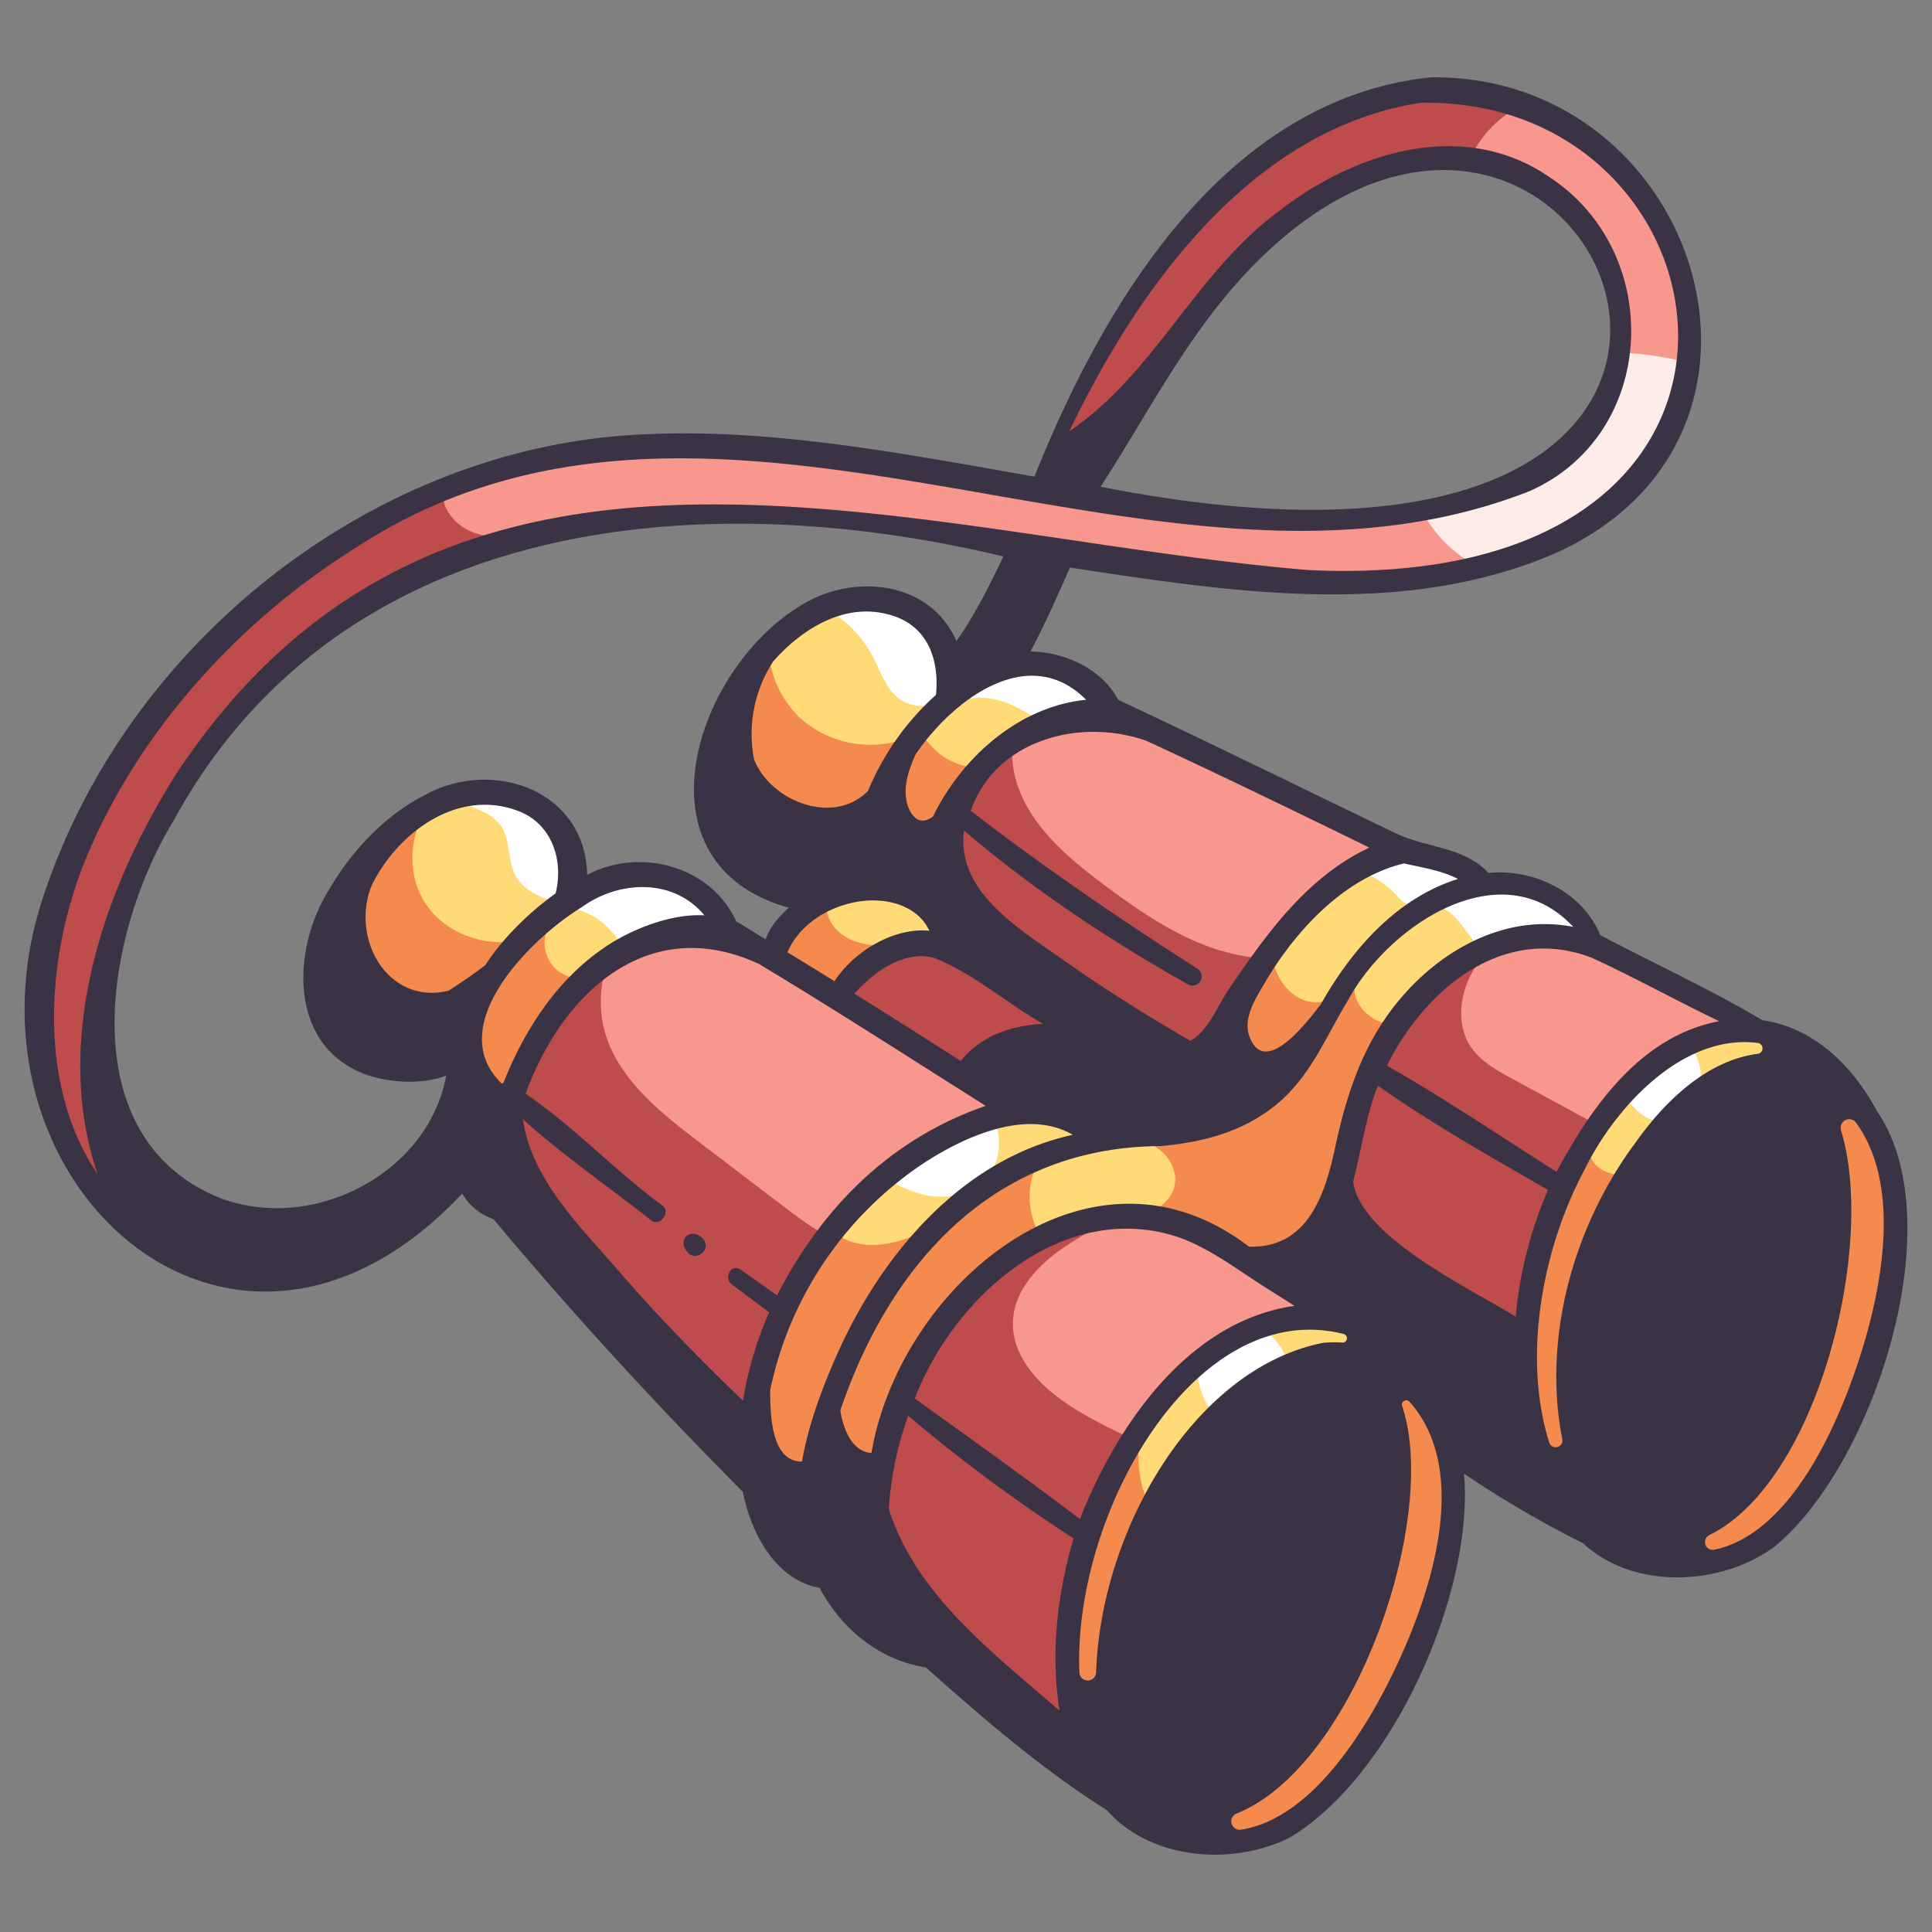 <svg height="512" viewBox="0 0 500 500" width="512" xmlns="http://www.w3.org/2000/svg"><rect x="0" y="0" width="500" height="500" fill="#808080" stroke="none"/><g id="Layer_4" data-name="Layer 4"><path d="m377.341 23.191s-42.276 2.154-68.641 35.358c0 0-30.281 35.333-38.751 65.052 0 0 20.59-11.887 37.43-39.956 0 0 44.9-64.061 91.136-34.342 0 0 15.315 6.727 20.234 31.8a33.4 33.4 0 0 1 -6.411 27.013c-7.369 9.4-20.656 20.811-42.88 23.823 0 0-64.293 7.669-109.813-6.9 0 0-147.969-39.117-213.828 53.168 0 0-73.935 83.819-13.836 134.476h4.967c-1.92-3.759-25.47-30.736 0-89.335s62.056-75.554 110.406-87.81c0 0 58.569-10.222 122.595 7 0 0 150.118 38.263 166.873-47.8.004.001 7.178-61.338-59.481-71.547z" fill="#f7978d"/><path d="m122 137.591c-3.9-1.632-7.239-5.269-7.347-9.472-25.985 9.019-50.564 24.493-68.827 50.084 0 0-73.935 83.819-13.836 134.476h4.967c-1.92-3.759-25.47-30.736 0-89.335 23.115-53.179 55.382-72.06 97.289-84.258-4.159.156-8.426.105-12.246-1.495z" fill="#bf4c4c"/><path d="m270.513 123.261c3.392-2.113 21.658-14.262 36.87-39.616 0 0 33.581-47.9 72.563-41.632.332-.733.685-1.457 1.067-2.166a29.255 29.255 0 0 1 12.854-12.642 93.785 93.785 0 0 0 -16.526-4.014s-42.276 2.154-68.641 35.358c0 0-29.879 34.874-38.573 64.471.131.08.259.161.386.241z" fill="#bf4c4c"/><path d="m419.171 91.286a33.155 33.155 0 0 1 -6.829 16.829c-7.369 9.4-20.656 20.811-42.88 23.823 0 0-.481.057-1.37.15 2.523 5.576 7.372 10.526 13.845 14.408 26.576-6.578 48.992-21.468 54.889-51.757 0 0 .034-.3.075-.836a75.5 75.5 0 0 0 -17.73-2.617z" fill="#ffebe8"/><path d="m137.551 269.351s-13.289 17.753 1.412 43.328l82.144 93.821 69.866 57.2s-36.729-33.3 4.521-97.173c0 0 21.074-29.821 50.373-25.09l48 17.477s-4.32-43.118 26.349-77.94c0 0 15.977-20.061 40.275-11.62l-55.885-29.878-27.265-15.367-22.969-8.47-68.486-31.992s-31.063-5.313-43.5 40.462c0 0-34.711-.766-43.069 23.353-.001-.003-35.5-19.325-61.766 21.889z" fill="#f7978d"/><path d="m290.973 463.7s-34.631-31.411 1.147-91.72c-6.371-3.018-12.694-6.141-18.277-10.321-6.281-4.7-11.876-11.541-11.715-19.386.169-8.2 6.533-14.954 13.331-19.542s14.537-8.01 20.154-13.987c-24.248-8.457-49.01 20.525-73.9 14.2-7.142-1.816-13.217-6.384-19.081-10.847l-21.953-16.71c-10.776-8.2-22.34-17.641-24.752-30.967a29.853 29.853 0 0 1 1.339-15.271c-6.694 4.027-13.467 10.4-19.717 20.209 0 0-13.289 17.753 1.412 43.328l82.146 93.814z" fill="#bf4c4c"/><path d="m411.164 289.92-19.739-10.7c-4.152-2.251-8.483-4.666-11.009-8.657-3.483-5.5-2.647-12.885.415-18.631s8.014-10.213 12.867-14.555c-7.042-2.376-14.681.213-21.706 2.637-17.394 6-36.162 11.134-53.989 6.577-11.877-3.037-22.262-10.136-32.091-17.462-10.178-7.584-20.709-16.546-23.406-28.949a27.054 27.054 0 0 1 -.312-9.435c-7.474 5.7-15.021 15.743-19.809 33.364 0 0-27.47-.59-39.415 16.269a32.579 32.579 0 0 0 2.329 5.93c3.825 7.462 10.449 13.152 17.622 17.494 11.944 7.229 25.54 11.129 38.66 15.9a296.07 296.07 0 0 1 110.138 71.147l22.148 8.064s-3.562-35.572 18.766-68.19c-.489-.27-.98-.538-1.469-.803z" fill="#bf4c4c"/><path d="m207.8 401.118s-19.081-18.934-8.486-54.065 52.239-56.142 52.239-56.142l44.711-1.261 22.379-20.3s7.2-37.34 42.814-48.261c0 0 10.874-3.65 21.926 6.423 0 0 24.617.8 28.115 17.827 0 0-55.154-17.772-65.633 70.273l-18.385 12.127s-47.252-42.831-89 25.243c0 0-18.426 16.814-8.471 53.516z" fill="#ffda76"/><path d="m127.058 298.848c.5-1.752 4.914-47.209 45.8-57.559l17.017 2.2s-12.73-23.427-31.532-16.209l-11.264 5.32s4.754-32.1-26.527-27.6c0 0-36.788 8.759-32.283 53.805l31.255 13.329z" fill="#ffda76"/><path d="m282.615 178.143a14.27 14.27 0 0 0 -5.492-3.481c-4.4-1.882-9.181-3.6-13.881-2.69-3.765.728-7.017 3.065-10.673 4.223a2.323 2.323 0 0 1 -1.769.047 2.425 2.425 0 0 1 -.949-1.3 79.974 79.974 0 0 0 -3.957-9.114 24.066 24.066 0 0 0 -18.9-11.81c-7.718-.523-29.183 14.144-29.183 14.144-5.9 9.186-7.6 20.572-6.771 31.457a30.784 30.784 0 0 0 2.158 10.076 14.22 14.22 0 0 0 6.881 7.423c4.242 1.9 9.135.975 13.785.982a33.467 33.467 0 0 1 20.344 7.012c1.571 1.225 3.227 2.666 5.218 2.647 2.236-.022 4.024-1.922 5-3.932 1.54-3.157 1.771-6.766 2.549-10.191 3.181-13.988 16.182-24.622 30.348-26.885 2.222-.355 4.758-.694 6.035-2.547 1.242-1.804.673-4.393-.743-6.061z" fill="#ffda76"/><path d="m485.138 289.181a62.335 62.335 0 0 0 -6.333-9.074c-1.961-2.446-19.659-12.431-19.659-12.431a44.941 44.941 0 0 0 -38.246 13.246 72.545 72.545 0 0 0 -10.021 14.156 114.286 114.286 0 0 0 -9.253 19.659c-4.088 11.9-5.307 24.595-5.5 37.172a65.138 65.138 0 0 0 1.241 15.927 41.973 41.973 0 0 0 15.753 23.519 52.777 52.777 0 0 0 26.713 9.992 24.087 24.087 0 0 0 8.377-.381 19.643 19.643 0 0 0 7.758-4c37.563-32.1 33.835-75.591 34.126-83.837s-1.014-16.7-4.956-23.948z" fill="#ffda76"/><path d="m373.945 370.182c-1.842-6.749-7.09-11.734-11.269-17.345-20.722-27.826-54.611-.321-54.611-.321a119.663 119.663 0 0 0 -30.406 55.027c-4.109 16.982-4.1 36.026 5.429 50.671a31.947 31.947 0 0 0 9.044 9.432 43.141 43.141 0 0 0 11.274 4.806 49.562 49.562 0 0 0 14.051 2.609c10.141.053 19.744-5.242 26.883-12.445s12.15-16.2 16.793-25.221c4.354-8.454 8.5-17.111 10.757-26.347a100.007 100.007 0 0 0 1.934-10.818q.838-6.393 1.228-12.834c.348-5.766.413-11.641-1.107-17.214z" fill="#ffda76"/><path d="m215.865 258.382c2.35-5.2 7.275-8.892 12.589-10.982s11.058-2.778 16.729-3.448c-.655-6.675-5.986-12.379-12.372-14.428s-13.54-.78-19.417 2.451a31.758 31.758 0 0 0 -13.294 14.125z" fill="#ffda76"/><g fill="#f48a4e"><path d="m143.1 250a9.356 9.356 0 0 1 -1.413-9.646c-10.209 6.794-25.8 3.246-32.069-7.3-4.234-7.128-3.617-16.47.577-23.542-10.506 6.23-24.84 20.183-21.928 49.3l31.255 13.329 7.534 26.712c.385-1.346 3.08-28.472 22.833-45.673a9.377 9.377 0 0 1 -6.789-3.18z"/><path d="m238.409 189.345a27.259 27.259 0 0 1 -31.715-3.871 26.894 26.894 0 0 1 -7.852-18.007c-.656.435-1.031.691-1.031.691-5.9 9.186-7.6 20.572-6.771 31.457a30.784 30.784 0 0 0 2.158 10.076 14.22 14.22 0 0 0 6.881 7.423c4.242 1.9 9.135.975 13.785.982a33.408 33.408 0 0 1 13.516 2.922c4.575-.546 9.387.341 13.894 1.574 1.076.294 2.184.6 3.3.889 1.4-3.075 1.65-6.545 2.4-9.849a32.808 32.808 0 0 1 8.066-14.947 17.31 17.31 0 0 1 -16.631-9.34z"/><path d="m231.846 244.935a5.542 5.542 0 0 0 -3.251-.348c-5.558.4-11.868-1.781-14.042-6.911a9.494 9.494 0 0 1 -.373-6.111c-.264.134-.528.268-.786.41a31.758 31.758 0 0 0 -13.294 14.125l15.77 12.282c2.35-5.2 7.275-8.892 12.589-10.982a38.163 38.163 0 0 1 4.4-1.41 2.922 2.922 0 0 0 -1.013-1.055z"/><path d="m362.1 265.108a14.762 14.762 0 0 1 -3.463-.271c-5.043-1.029-9.535-6.37-7.682-11.172-2.784 2.589-5.857 5.315-9.641 5.682-5.626.547-10.509-4.626-11.7-10.151a19.489 19.489 0 0 1 -.418-3.849 72.11 72.11 0 0 0 -10.548 24l-.976.885c.5.573 1.012 1.138 1.521 1.693q4.986 5.436 9.973 10.873l-37.213 12.1c11.855-.2 18.466 14.742 3.662 19.641 10.856 3.931 31.867 13.2 31.867 13.2l18.387-12.126c2.819-23.704 8.881-39.729 16.231-50.505z"/><path d="m269.575 320.558c-3.8-6.224-4.386-14.467-.315-20.486l-20.56 12.994c-7.145 4.516-14.815 9.19-23.268 9.125a18.123 18.123 0 0 1 -9.815-3.145c-6.947 7.893-13.069 17.292-16.3 28.007-10.595 35.131 8.486 54.065 8.486 54.065l17.888 4.334c1.245-.433 2.479-.9 3.707-1.381-8.51-35.009 9.082-51.089 9.082-51.089 10.294-16.782 20.92-26.82 31.095-32.424z"/><path d="m344.34 462.616c7.139-7.2 12.15-16.2 16.793-25.221 4.354-8.454 8.5-17.111 10.757-26.347a100.007 100.007 0 0 0 1.934-10.818q.838-6.393 1.228-12.834c.348-5.766.413-11.641-1.107-17.214-1.443-5.289-4.979-9.5-8.452-13.768a11.919 11.919 0 0 0 -3.717 3.517c-5.555 7.507-10.137 15.718-16 22.991s-13.31 13.734-22.346 16.094-19.8-.277-25.011-8.025c-3.394-5.042-4.068-11.45-3.733-17.52a50.77 50.77 0 0 1 .589-5.34 119.593 119.593 0 0 0 -17.621 39.412c-4.109 16.982-4.1 36.026 5.429 50.671a31.947 31.947 0 0 0 9.044 9.432 43.141 43.141 0 0 0 11.274 4.806 49.562 49.562 0 0 0 14.051 2.609c10.148.053 19.748-5.242 26.888-12.445z"/><path d="m478.805 280.107c-.734-.916-3.674-2.888-7.065-5a25.809 25.809 0 0 0 -5.14 11.993c-1.006 5.5-1.011 11.15-2.125 16.628a41.8 41.8 0 0 1 -5.112 13.155c-2.821 4.7-8.109 9.268-13.222 7.288a11.653 11.653 0 0 1 -4.923-4.36 37.738 37.738 0 0 1 -6.877-25.388c-3.034 3.609-6.271 7.364-10.693 9s-10.343.24-12.066-4.149a7.841 7.841 0 0 1 .03-5.451c-.244.417-.489.833-.73 1.251a114.286 114.286 0 0 0 -9.253 19.659c-4.088 11.9-5.307 24.595-5.5 37.172a65.138 65.138 0 0 0 1.241 15.927 41.973 41.973 0 0 0 15.753 23.519 52.777 52.777 0 0 0 26.713 9.992 24.087 24.087 0 0 0 8.377-.381 19.643 19.643 0 0 0 7.758-4c37.563-32.1 33.835-75.591 34.126-83.837s-1.017-16.7-4.959-23.948a62.335 62.335 0 0 0 -6.333-9.07z"/><path d="m414.124 289.735-.018.029z"/></g><path d="m277.123 174.662c-4.4-1.882-9.181-3.6-13.881-2.69-3.765.728-7.017 3.065-10.673 4.223a2.323 2.323 0 0 1 -1.769.047 2.425 2.425 0 0 1 -.949-1.3 79.974 79.974 0 0 0 -3.957-9.114 24.066 24.066 0 0 0 -18.9-11.81c-2.818-.191-7.469 1.645-12.238 4.051a30.812 30.812 0 0 1 11.649 12.929c1.845 3.737 3.335 8.022 6.877 10.218 6.1 3.785 13.891-.841 21.069-.633 6.314.184 11.73 4.094 17.225 7.568a37.727 37.727 0 0 1 5.751-1.4c2.222-.355 4.758-.694 6.035-2.547 1.241-1.8.669-4.389-.747-6.057a14.27 14.27 0 0 0 -5.492-3.485z" fill="#fff"/><path d="m411.5 245.34c-3.5-17.024-28.115-17.827-28.115-17.827-11.052-10.073-21.926-6.423-21.926-6.423a59.309 59.309 0 0 0 -10.031 4.1 25.569 25.569 0 0 1 9.91 6.41 9.537 9.537 0 0 0 3.061 2.572c1.919.787 4.1 0 6.165.118 5.843.332 8.644 7.076 12.6 11.388.354.386.726.752 1.109 1.1a44.512 44.512 0 0 1 27.227-1.438z" fill="#fff"/><path d="m419.978 281.94c.026.069.042.139.069.207 1.837 4.686 6.436 8.692 11.439 8.143a10.222 10.222 0 0 0 8.21-7.131 14.49 14.49 0 0 0 -1.365-11.11 16.2 16.2 0 0 0 -1.149-1.818 44.13 44.13 0 0 0 -16.282 10.691c-.313.332-.616.678-.922 1.018z" fill="#fff"/><path d="m324.031 368.192c7.044-2.022 11.128-10.805 8.408-17.61a13.8 13.8 0 0 0 -7.571-7.413 66.768 66.768 0 0 0 -15.131 8.094c-.026.927-.028 1.855.018 2.781.3 6.018 3.025 12.858 8.869 14.325a10.479 10.479 0 0 0 5.407-.177z" fill="#fff"/><path d="m230.017 305.314a30.564 30.564 0 0 0 9.374 3.933c5.031 1.079 10.659.316 14.609-2.98 4.384-3.659 5.593-10.265 3.589-15.526l-6.034.17a134.073 134.073 0 0 0 -21.538 14.403z" fill="#fff"/><path d="m188.925 243.362c.1-.338.187-.679.268-1.023-2.854-4.6-14.574-21.313-30.853-15.064l-11.261 5.325s4.754-32.1-26.527-27.6a34.51 34.51 0 0 0 -5.281 1.9 36.4 36.4 0 0 1 9.256 2.933 12.76 12.76 0 0 1 4.89 3.571c2.732 3.619 1.832 8.874 3.88 12.921 3.964 7.836 15.726 6.9 22.593 12.371a28.216 28.216 0 0 1 5.58 6.771 57.5 57.5 0 0 1 11.385-4.177z" fill="#fff"/></g><g id="Layer_5" fill="#3a3245" data-name="Layer 5"><path d="m485.8 287.626c-6.59-12.281-16.719-21.742-29.712-23.6-13.532-8.049-28.057-14.682-41.946-22.013-4.559-11.127-17.158-17.249-28.939-16.1-6.109-6.648-15.731-6.457-23.581-10.066-24.251-11.644-47.8-23.308-72.243-34.724-4.166-8.046-13.986-12.429-22.693-12.521 3.76-7.044 6.99-14.406 10.213-21.714 40.994 6.191 85.391 13.3 124.855-3.382 68.276-29.854 38.122-124.374-31.536-123.495-52.89 5.644-84.328 57.829-102.5 103.331-32.385-5.654-67.349-12.514-100.295-10.966-69.096 2.531-133.033 52.391-155.406 117.324-26.843 74.261 47.433 143.361 107.611 79.172a14.457 14.457 0 0 0 8.045 6.59c20.461 24.494 42.092 47.979 64.572 70.63 2.146 10.858 8.551 22.824 19.872 24.852 5.619 10.508 15.249 18.638 27.511 20.585 14.783 13.173 30.028 26.365 46.831 36.931 11.044 12.63 31.989 14.657 47.168 7.194 26.8-15.864 47.961-63.628 45.257-94.276a273.1 273.1 0 0 0 30.832 18.022c12.8 11.883 34.906 11.269 49.165 1.16 25.666-20.555 46.752-83.948 26.919-112.934zm-73.963-39.806c11.164 5.1 21.982 11.164 33.1 16.463-20.2 3.828-32.915 21.87-42.093 38.975-14.576-9.159-28.926-18.983-43.912-27.461 9.812-19.742 30.031-36.67 52.905-27.977zm-56.192 35.739c.3-.863.629-1.726.97-2.588 13.993 9.912 29.207 18.417 44.018 27a105.108 105.108 0 0 0 -8.366 32.808c-11.763-7.375-40.061-20.532-42.075-34.961 1.908-7.349 3.034-15.143 5.453-22.259zm-27.7 49.922q3.543 2.235 7.085 4.477c-27.5 3.871-46.043 30.941-55.538 55.165-14.036-10.621-28.458-20.912-42.746-31.194 10.1-26.346 38.243-51.48 67.956-41.844 8.367 2.885 15.808 8.705 23.241 13.396zm-92.9 32.922a412.9 412.9 0 0 0 42.8 31.732c-4.184 14.311-6.023 29.651-3.628 44.6-17.019-14.85-37.123-29.866-44.2-52.225a87.942 87.942 0 0 1 5.022-24.11zm-19.362-13.7c-3.47 8.052-6.612 16.719-8.121 25.551-7.854.045-8.227-11.543-8.24-18.475a93.351 93.351 0 0 1 39.812-58.809c10.708-6.949 26.639-14.156 38.514-7.286-29.525 6.447-50.633 32.279-61.971 59.022zm-14.583-17.461c-3.142-2.231-6.3-4.443-9.44-6.674-2.367-1.679-4.533 2.176-2.257 3.862 3.224 2.388 6.434 4.8 9.66 7.183a93.452 93.452 0 0 0 -6.778 22.89c-11.418-10.935-22.418-22.249-32.735-34.23-9.868-11.327-22.075-23.337-24.219-38.576 10.695 9.533 22.1 17.383 33.243 26.164 2.168 1.653 5.1-2.1 2.938-3.807-12.284-8.994-22.888-20.44-35.484-28.985 9.453-26.069 31.726-46.863 60.348-33.623 19.795 11.892 39.189 24.433 58.726 36.743-25.148 8.726-42.511 26.722-54.002 49.053zm40.761-87.312c10.127 4.076 18.624 11.659 28.1 17.056-8.371.367-16.262 3.2-21.313 9.589q-13.713-8.795-27.533-17.417c5.076-5.751 13.131-11.388 20.742-9.228zm-19.578-14.617c7.211-1.121 15.2 1.025 18.234 7.57-9.132-.911-19.4 5.208-24.562 13.055q-6.057-3.79-12.179-7.475c3.151-7.287 10.661-11.931 18.503-13.15zm-62.471 9.787c-14.186 8.186-23.54 22.112-29.554 37.2-.155.04-.308.058-.462.083-15.249-14.851 7.528-37.531 20.7-45.557 9.592-7 23.788-7.66 31.8 2.067-7.696-.445-16.391 2.765-22.484 6.207zm-16.022-11.883a78.182 78.182 0 0 0 -12.336 10.993 60.283 60.283 0 0 0 -5.862 7.572c-3.1 2.376-6.286 4.568-9.571 6.64-15.788 3.722-25.455-13.654-19.769-27.413 6.632-13.39 21.825-24.775 37.221-19.36 9.245 3.115 12.491 12.751 10.317 21.568zm80.859-26.537c-9 9.124-25.215 2.679-29.5-8.145a34.38 34.38 0 0 1 4.97-25.378c7.356-8.356 18.35-15.254 29.826-12.13 10.018 2.579 13.2 11.449 12.286 20.809a68.614 68.614 0 0 0 -17.582 24.844zm22.873-38.806c-7.1-16.029-27.46-17.531-40.725-8.879-27.342 16.874-43.086 66.656-2.655 77.916-2.485 2.231-4.937 5.05-5.991 8.188-2.494-1.437-4.9-3.125-7.575-4.574-6.507-14.364-24.867-19.381-38.613-12.112-.486-22.042-24.627-30.26-41.964-20.674-10.347 5.219-19.222 14.7-24.942 24.675-9.405 15.12-10.508 39.74 9.015 47.443 5.566 2.178 14.8 3.135 21.4.489-4.672 25.884-35.765 41.412-59.917 31.122-37.455-16.524-28.026-68.568-10.734-96.904 42.869-78.748 135.7-87.5 214.828-68.562 0-.002-6.472 14.258-12.127 21.872zm94.971 181.637c-33.494 6.578-57.632 48.62-58.814 85.278a2.168 2.168 0 0 1 -4.333.063c-1.678-41.331 30.013-97.335 68.4-87.614l.079.025a1.132 1.132 0 0 1 -.454 2.2 31 31 0 0 0 -4.878.048zm112.4-77.6a1.422 1.422 0 0 1 .027 2.819c-12.968 1.641-23.885 12.051-31.428 22.674-16.041 21.387-24.383 50.464-19.182 77.01a1.755 1.755 0 0 1 -3.4.866c-7.072-22.825-1.463-50.8 9.26-70.753 8.13-16.486 25.613-35.048 44.721-32.613zm-47.733-30.033c-20.135-3.981-39.6 9-50.221 26.092-5.937 9.559-9.085 20.162-11.424 31.075-2.695 12.575-7.257 26.02-22.285 25.6-41.188-31.672-90.324 10.052-97.706 53.4-5.285-.445-7.344-6.6-8.054-11.014 13.064-38.492 40.077-68.215 82.939-68.429 10.735-.991 20.8-3.525 29.393-10.327 9.242-7.317 13.138-17.687 19.09-27.456 10.43-19.325 39.708-38.887 58.268-18.941zm-29.819-12.407c-15.949 4.964-27.627 18.417-35.469 32.369-5.52 7.337-14.843 18.059-18.471 8.546-1.726-4.525 1.158-9.364 3.4-13.143 8.015-13.957 20.766-27.954 36.531-31.791 4.731 1.094 9.43 1.716 14.009 4.019zm-24.028-8.645c.352.172.7.351 1.059.534-16.35 7.695-26.869 22.725-36.554 36.934-2.916 4.5-5.262 10.552-9.734 13.057-11.21-6.436-22.145-13.333-32.739-20.783-11.213-8.03-27.954-17.592-25.859-33.626 17.836 15.253 37.636 28.367 58.016 39.842a2.366 2.366 0 0 0 2.387-4.083c-20.093-12.871-39.779-26.291-58.66-40.874 6.349-18.275 28.186-24.231 45.5-18.089 18.98 8.774 37.789 17.921 56.584 27.088zm-72.226-37.726c-17.422 1.759-32.115 14.842-39.624 30.2-3.059 2.3-5.131.618-6.317-2.219-1.723-4.33-.334-9.171 1.854-13.925 9.435-13.843 29.11-29.099 44.087-14.056zm41.193-110.244c89.179-95.178 173.364 96.594-37.448 55.116 12.089-18.7 22.125-38.672 37.448-55.116zm-300.134 151.566c13.258-32.369 38.767-60.8 68.124-79.49 94.837-63.785 207.648 22.586 305.562-15.817 33.242-14.729 34.981-61.625 5.285-81.2-22.417-15.54-50.839-6.515-70.617 9.109-20.975 15.552-32.082 42.1-53.75 56.551 17.95-37.469 47.393-78.275 90.906-84.975 83.4-1.662 103.916 127.31-29.158 120.921-103.698-8.637-222.228-54.121-292.912 52.802-18.871 29.852-32.151 68.689-20.34 103.5-15.61-22.931-13.38-56.301-3.1-81.401zm340.362 206.316c-7.464 16.608-22.093 41.751-41.333 44.785a2.182 2.182 0 0 1 -1.126-4.192c30.589-12.3 52.53-76.681 42.816-105.454a1.135 1.135 0 0 1 1.943-1.086c15.376 17.355 6.192 47.203-2.3 65.947zm119.307-79.1c-5.679 18.227-17.956 47.1-38.124 51.428a2.024 2.024 0 0 1 -1.342-3.783c27.93-13.642 43.278-74.534 34.106-104.786a2.211 2.211 0 0 1 3.9-1.941c11.555 15.955 6.902 41.544 1.46 59.083z"/><path d="m181.85 320.5a1.914 1.914 0 0 0 -.679-.5l.052.022c-2.716-2.166-5.758.88-3.591 3.59l-.021-.051c1.91 3.528 7-.121 4.239-3.061z"/></g></svg>